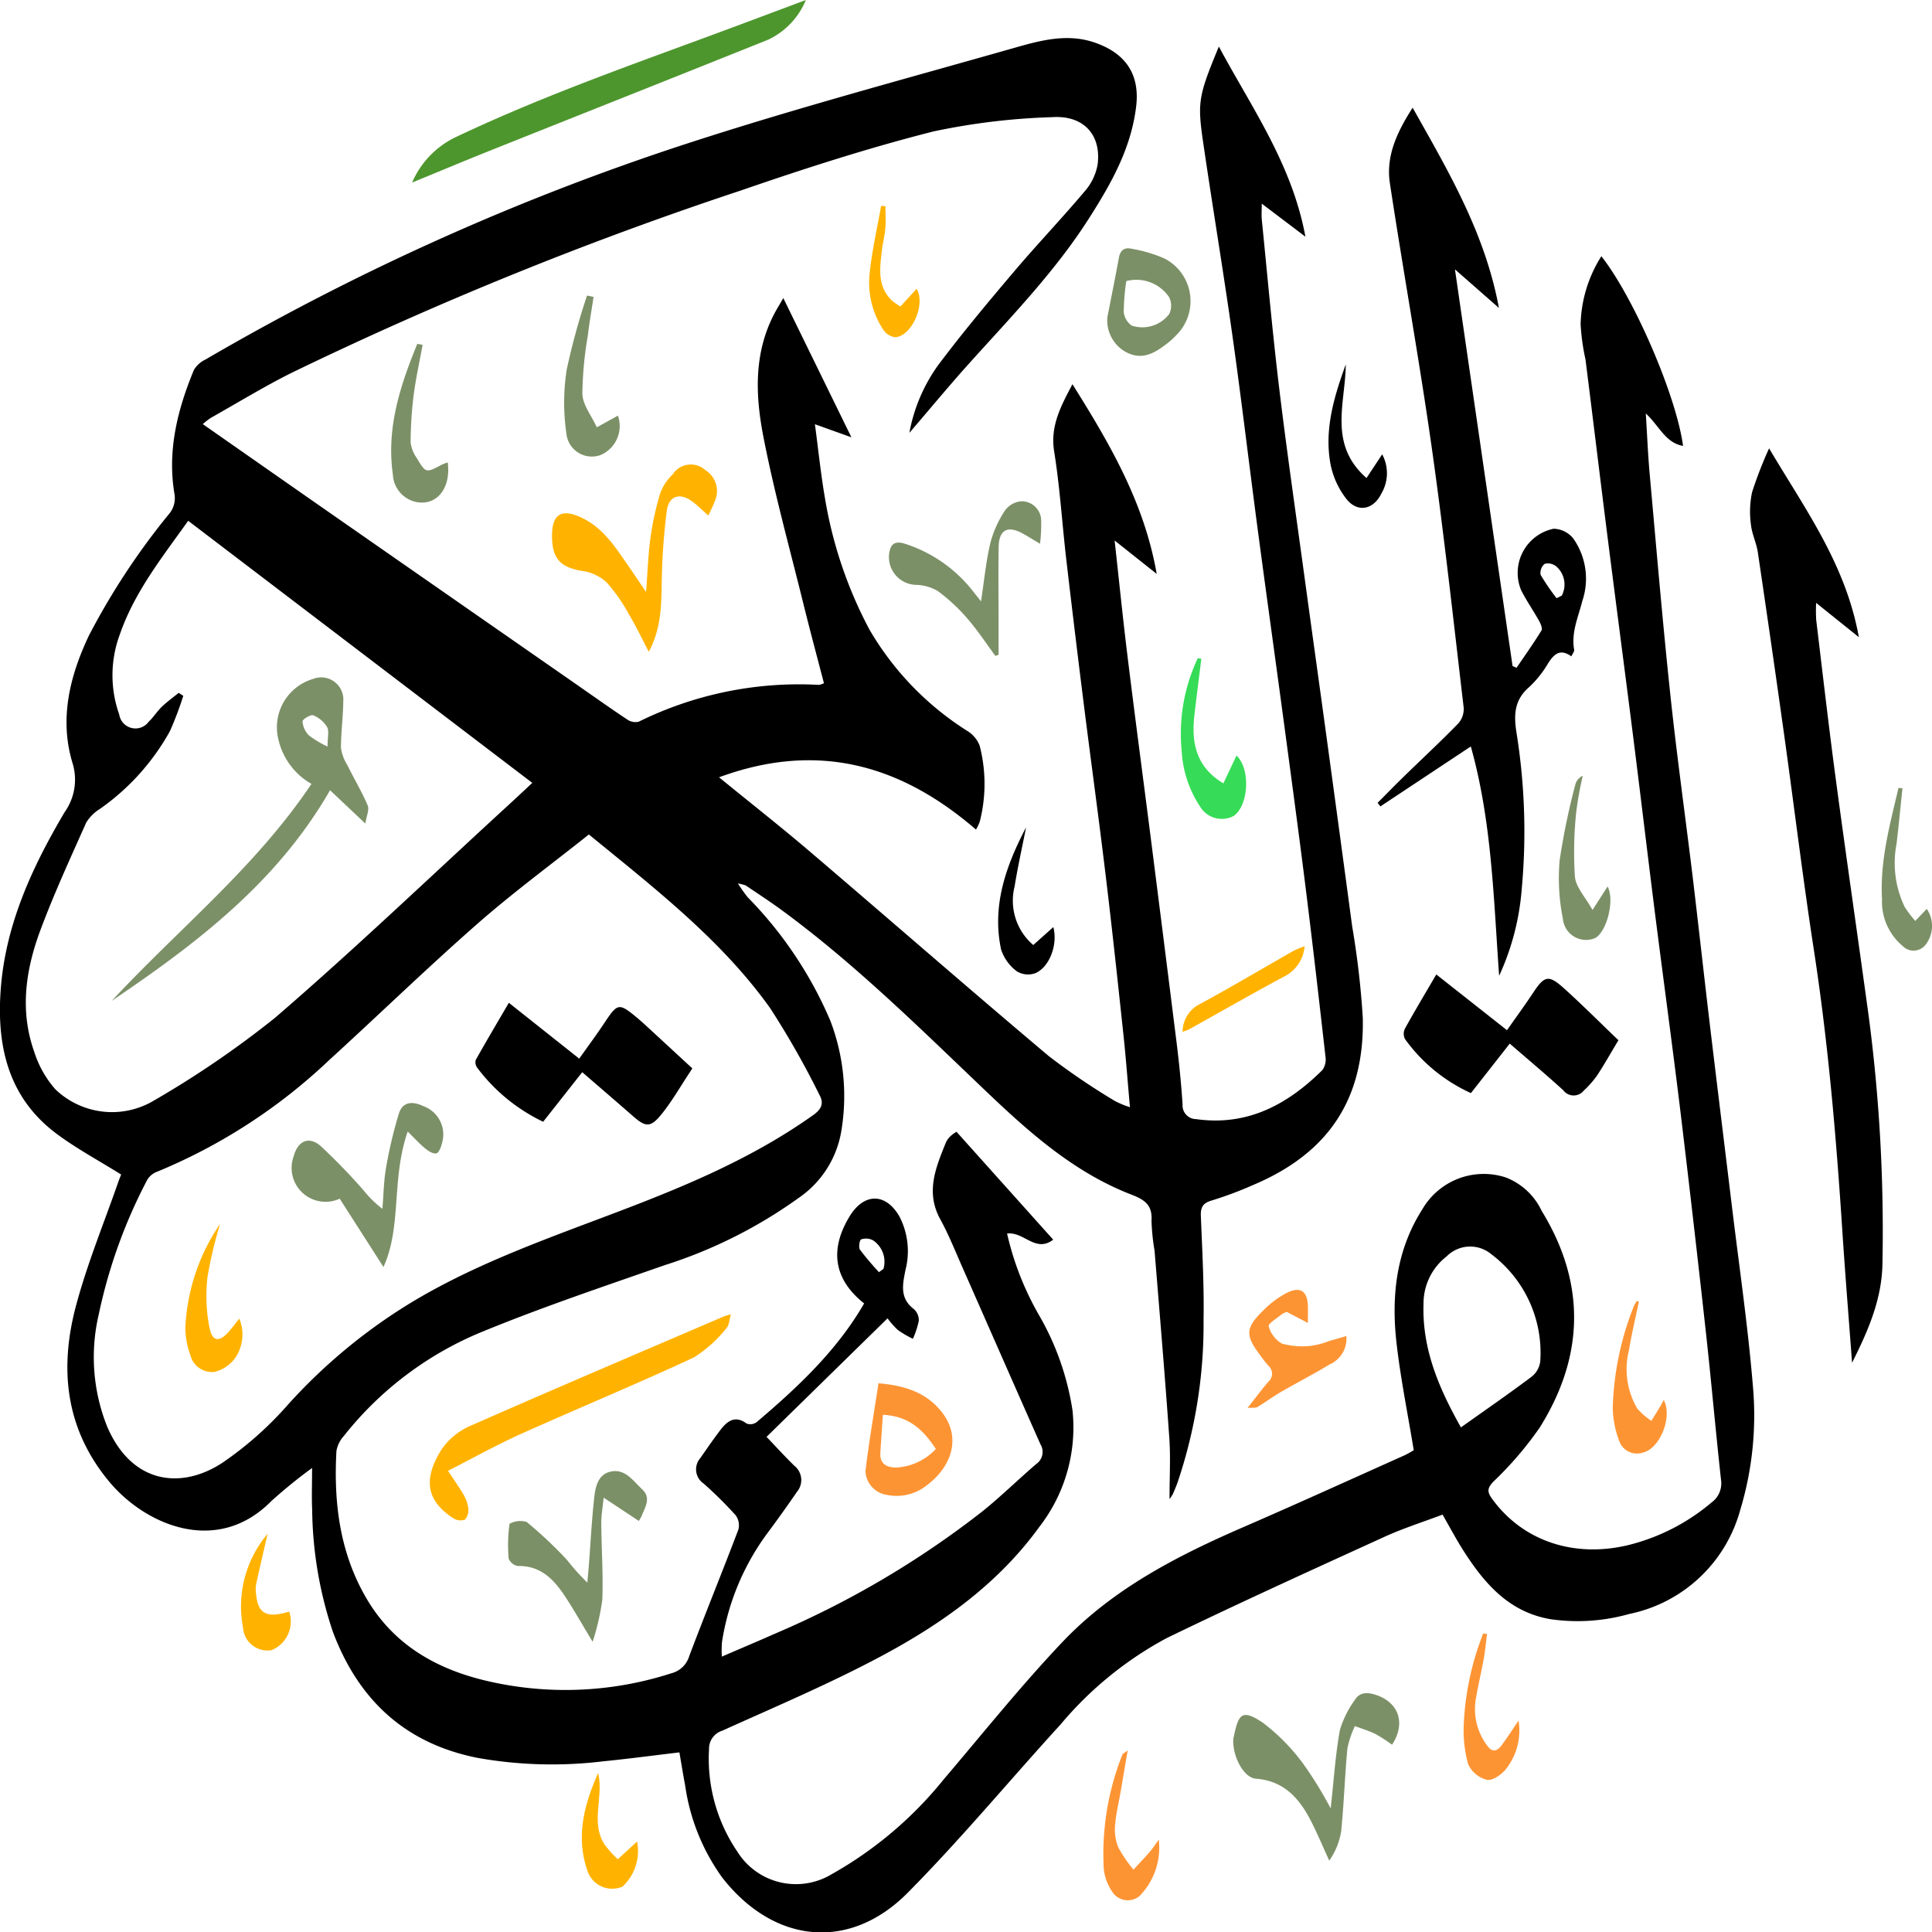 <svg xmlns="http://www.w3.org/2000/svg" width="168.156" height="168.186" viewBox="0 0 168.156 168.186">
  <g id="Group_171" data-name="Group 171" transform="translate(-122.173 -346.252)">
    <g id="Group_1" data-name="Group 1" transform="translate(-676.99 -227.291)">
      <path id="Path_1" data-name="Path 1" d="M886.816,679.785A25.606,25.606,0,0,0,889.663,687a23.681,23.681,0,0,1,2.849,8.183,14.115,14.115,0,0,1-2.893,10.138c-3.59,4.96-8.473,8.426-13.766,11.251-4.483,2.394-9.183,4.385-13.82,6.48a1.634,1.634,0,0,0-1.157,1.6,14.366,14.366,0,0,0,2.456,8.916,6.013,6.013,0,0,0,8.179,2,33.784,33.784,0,0,0,9.776-8.261c3.428-4.023,6.734-8.165,10.37-11.994,4.4-4.627,10.006-7.5,15.805-10.012,4.663-2.023,9.292-4.13,13.932-6.208.31-.138.6-.327.818-.448-.516-3.152-1.145-6.229-1.5-9.337-.462-4.079-.033-8.056,2.245-11.63a6.178,6.178,0,0,1,7.271-2.775,5.743,5.743,0,0,1,3.12,2.912c3.864,6.3,3.711,12.65-.17,18.853a30.461,30.461,0,0,1-4.026,4.7c-.571.592-.547.919-.114,1.515,2.633,3.622,7.044,5.149,11.787,4.031a17.806,17.806,0,0,0,7.3-3.719,2.053,2.053,0,0,0,.83-1.987c-.469-4.27-.844-8.55-1.314-12.819q-1.054-9.545-2.2-19.082c-.709-5.82-1.5-11.631-2.239-17.449-.643-5.1-1.246-10.2-1.889-15.293-.739-5.858-1.513-11.71-2.253-17.566-.644-5.1-1.257-10.2-1.9-15.293a19.162,19.162,0,0,1-.425-3.062,11.583,11.583,0,0,1,1.806-5.923c2.848,3.614,6.524,12.146,7.111,16.509-1.558-.28-2.051-1.726-3.243-2.822.121,1.931.189,3.62.341,5.3.575,6.38,1.114,12.764,1.79,19.133.569,5.373,1.325,10.729,1.973,16.094.5,4.186.961,8.38,1.459,12.568.631,5.292,1.288,10.58,1.927,15.87.634,5.252,1.406,10.492,1.838,15.761a28.464,28.464,0,0,1-1.108,10.706,12.638,12.638,0,0,1-9.658,9.054,16.55,16.55,0,0,1-6.827.46c-3.632-.61-5.773-3.1-7.61-5.974-.617-.965-1.152-1.982-1.815-3.133-1.678.636-3.425,1.187-5.08,1.943-6.332,2.89-12.673,5.769-18.935,8.806a31.419,31.419,0,0,0-9.227,7.51c-4.447,4.869-8.663,9.961-13.3,14.644-5.086,5.14-11.675,4.432-16.158-1.32a18.027,18.027,0,0,1-3.223-8.014c-.176-.933-.327-1.87-.5-2.874-2.271.268-4.463.563-6.665.781a36.952,36.952,0,0,1-10.883-.3c-6.339-1.252-10.4-5.072-12.621-11a34.489,34.489,0,0,1-1.794-10.618c-.05-1.069-.008-2.141-.008-3.614a42.728,42.728,0,0,0-3.552,2.884c-4.707,4.774-10.962,2.1-14.126-1.723-3.811-4.6-4.327-9.816-2.868-15.289.983-3.682,2.453-7.234,3.706-10.844.088-.25.194-.494.224-.571-1.918-1.2-3.861-2.238-5.608-3.538-4.223-3.146-5.242-7.634-4.874-12.583.418-5.646,2.74-10.644,5.561-15.421a4.876,4.876,0,0,0,.671-4.323c-1.134-3.808-.233-7.5,1.434-11.028a61.531,61.531,0,0,1,6.935-10.544,2.145,2.145,0,0,0,.513-1.842c-.621-3.752.274-7.31,1.7-10.753a2.281,2.281,0,0,1,.986-.893,216.109,216.109,0,0,1,41.944-18.812c9.413-3.066,18.994-5.625,28.52-8.338,2.23-.634,4.533-1.258,6.884-.472,2.509.84,4.032,2.545,3.678,5.561-.435,3.706-2.226,6.824-4.174,9.866-2.954,4.606-6.762,8.513-10.4,12.562-1.709,1.9-3.34,3.877-5.166,6a14.544,14.544,0,0,1,2.529-5.922c2.092-2.784,4.333-5.461,6.586-8.12,2.009-2.368,4.156-4.618,6.157-6.992a4.808,4.808,0,0,0,1.113-2.326c.33-2.577-1.229-4.292-3.941-4.114a57.848,57.848,0,0,0-10.355,1.245c-5.661,1.434-11.243,3.237-16.771,5.143a321.829,321.829,0,0,0-39.112,15.876c-2.394,1.2-4.685,2.6-7.016,3.915a6.231,6.231,0,0,0-.691.537c3.646,2.547,7.219,5.049,10.8,7.543q10.749,7.486,21.506,14.963c1.541,1.072,3.069,2.162,4.63,3.2a1.258,1.258,0,0,0,1,.2,31.519,31.519,0,0,1,15.708-3.208,1.979,1.979,0,0,0,.421-.144c-.6-2.3-1.219-4.609-1.793-6.931-1.19-4.825-2.524-9.623-3.473-14.5-.7-3.579-.859-7.26.928-10.692.2-.392.439-.769.8-1.4l5.928,12.118-3.176-1.138c.309,2.306.522,4.421.887,6.509a37.233,37.233,0,0,0,3.861,11.367,25.793,25.793,0,0,0,8.553,8.842,2.611,2.611,0,0,1,1.036,1.255,13.246,13.246,0,0,1,.015,6.6,3.59,3.59,0,0,1-.335.707c-6.586-5.69-13.838-7.691-22.361-4.55,2.756,2.25,5.367,4.3,7.9,6.459,6.945,5.923,13.82,11.929,20.8,17.807a59.61,59.61,0,0,0,5.773,3.918,7.9,7.9,0,0,0,1.291.528c-.2-2.2-.344-4.224-.56-6.238-.492-4.613-.986-9.227-1.541-13.832-.6-4.987-1.284-9.964-1.909-14.947q-.795-6.334-1.534-12.673c-.362-3.123-.553-6.273-1.052-9.373-.357-2.22.571-3.921,1.59-5.864,3.251,5.187,6.25,10.3,7.334,16.511l-3.663-2.907c.394,3.556.727,6.862,1.133,10.158.64,5.213,1.335,10.42,2,15.63q1.149,9.014,2.276,18.031c.216,1.75.389,3.508.507,5.267a1.186,1.186,0,0,0,1.164,1.275c4.465.63,7.959-1.254,11-4.265a1.581,1.581,0,0,0,.274-1.16c-.559-4.954-1.127-9.906-1.746-14.851-.6-4.794-1.249-9.579-1.891-14.367-.75-5.582-1.531-11.162-2.271-16.745-.736-5.546-1.391-11.1-2.17-16.645-.736-5.236-1.6-10.453-2.379-15.684-.7-4.731-.808-4.839,1.176-9.635,2.86,5.336,6.367,10.23,7.533,16.549l-3.8-2.877c0,.622-.035,1.024.006,1.419.491,4.88.924,9.767,1.511,14.636.665,5.516,1.464,11.015,2.215,16.52.631,4.633,1.281,9.263,1.914,13.9q1.12,8.2,2.22,16.4a74.413,74.413,0,0,1,.928,7.987c.159,7.114-3.033,11.829-9.6,14.576a31.938,31.938,0,0,1-3.541,1.323c-.8.229-.984.613-.952,1.384.12,2.992.286,5.988.235,8.98a42.965,42.965,0,0,1-2.282,14.235c-.118.324-.256.639-.392.956a4.937,4.937,0,0,1-.289.439c0-1.918.1-3.634-.018-5.335-.383-5.432-.843-10.859-1.284-16.288a18.847,18.847,0,0,1-.266-2.627c.085-1.338-.594-1.808-1.734-2.247-4.931-1.9-8.806-5.326-12.568-8.907-5.719-5.446-11.325-11.019-17.7-15.725-1.078-.8-2.2-1.529-3.314-2.283a3.627,3.627,0,0,0-.68-.17,13.367,13.367,0,0,0,.851,1.2,34.784,34.784,0,0,1,7.184,10.726,18.388,18.388,0,0,1,.946,9.719,8.781,8.781,0,0,1-3.7,5.725,41.368,41.368,0,0,1-11.645,5.846c-5.27,1.841-10.573,3.622-15.735,5.734a29.7,29.7,0,0,0-12.208,9.145,2.583,2.583,0,0,0-.639,1.3c-.25,4.553.3,8.962,2.694,12.965,2.335,3.9,5.968,5.979,10.238,7.007a30.008,30.008,0,0,0,16.232-.63,2.179,2.179,0,0,0,1.54-1.484c1.391-3.685,2.881-7.333,4.279-11.016a1.472,1.472,0,0,0-.238-1.253,35.426,35.426,0,0,0-2.777-2.751,1.49,1.49,0,0,1-.3-2.218c.592-.843,1.17-1.7,1.8-2.51.584-.748,1.26-1.222,2.233-.5a.935.935,0,0,0,.864-.115c3.575-3.034,6.987-6.223,9.366-10.34-2.628-2.082-3.048-4.672-1.252-7.6,1.266-2.06,3.175-2.03,4.351.086a6.557,6.557,0,0,1,.5,4.592c-.248,1.261-.528,2.465.73,3.416a1.309,1.309,0,0,1,.428,1.013,7.391,7.391,0,0,1-.515,1.572,9.2,9.2,0,0,1-1.305-.763,7.426,7.426,0,0,1-.9-1.019l-10.532,10.316c.734.767,1.552,1.668,2.42,2.516a1.589,1.589,0,0,1,.233,2.262q-1.269,1.847-2.606,3.643A21.427,21.427,0,0,0,862,715.358a8.881,8.881,0,0,0-.008,1.249c1.614-.7,3.14-1.339,4.653-2.011A80.5,80.5,0,0,0,884.7,703.94c1.609-1.3,3.087-2.753,4.657-4.1a1.276,1.276,0,0,0,.366-1.711c-2.282-5.139-4.535-10.289-6.807-15.433-.618-1.4-1.188-2.833-1.923-4.173-1.291-2.362-.374-4.5.5-6.668a1.856,1.856,0,0,1,.4-.551,3.83,3.83,0,0,1,.521-.38l8.418,9.393C889.286,681.49,888.285,679.594,886.816,679.785Zm-36.4-34.734c-3.246,2.585-6.586,5.039-9.69,7.763-4.377,3.84-8.556,7.9-12.863,11.826a48.734,48.734,0,0,1-15.149,9.814,1.623,1.623,0,0,0-.778.736,45.052,45.052,0,0,0-4.179,11.638,16.264,16.264,0,0,0,.756,9.813c2.164,4.961,6.429,5.416,9.964,3.122a30.235,30.235,0,0,0,5.738-5.075,48.039,48.039,0,0,1,11.148-9.145c5.7-3.363,11.944-5.5,18.09-7.85,5.765-2.2,11.419-4.613,16.49-8.221.748-.531.939-1.039.54-1.762a74.688,74.688,0,0,0-4.3-7.563C861.969,654.254,856.278,649.84,850.419,645.051Zm-35.7-12.329.4.259a29.888,29.888,0,0,1-1.157,3.064,20.216,20.216,0,0,1-6.1,6.779,3.657,3.657,0,0,0-1.189,1.185c-1.387,3.109-2.813,6.208-4,9.393-1.279,3.433-1.8,7-.524,10.573a9.094,9.094,0,0,0,1.834,3.252,7.118,7.118,0,0,0,8.313,1.134,84.5,84.5,0,0,0,10.8-7.349c6.933-5.973,13.551-12.312,20.3-18.5.687-.631,1.37-1.27,2.1-1.953l-29.951-22.812c-2.275,3.193-4.672,6.2-5.947,9.884a10.215,10.215,0,0,0-.054,6.981,1.429,1.429,0,0,0,2.571.616c.418-.391.724-.9,1.135-1.295C813.709,633.493,814.227,633.122,814.719,632.722Zm111.6,63.935c2.147-1.526,4.179-2.928,6.15-4.41a2,2,0,0,0,.757-1.342,10.73,10.73,0,0,0-4.252-9.316,2.876,2.876,0,0,0-3.9.186,5.177,5.177,0,0,0-2.008,4.082C922.929,689.675,924.28,693.044,926.321,696.658Zm-50.653-13.51.394-.288a2.241,2.241,0,0,0-.9-2.481,1.294,1.294,0,0,0-1.042-.086c-.138.051-.244.7-.1.9A25.572,25.572,0,0,0,875.668,683.148Z" transform="translate(0 1.124)"/>
      <path id="Path_2" data-name="Path 2" d="M881.405,579.734c3.134,5.575,6.3,10.915,7.511,17.43l-3.828-3.359c1.7,11.725,3.358,23.124,5.014,34.525l.348.153c.731-1.076,1.485-2.139,2.168-3.246.106-.173-.064-.578-.2-.824-.5-.9-1.1-1.753-1.565-2.675a3.922,3.922,0,0,1,2.825-5.358,2.277,2.277,0,0,1,1.691.825,6.066,6.066,0,0,1,.8,5.479c-.35,1.391-.974,2.728-.706,4.227.027.151-.138.338-.245.578-.966-.7-1.5-.212-2.02.6a9.141,9.141,0,0,1-1.638,2.061c-1.263,1.086-1.366,2.328-1.131,3.882a54.282,54.282,0,0,1,.475,13.658,22.07,22.07,0,0,1-1.97,7.6c-.484-6.7-.631-13.43-2.465-19.96-2.681,1.776-5.276,3.5-7.873,5.219l-.238-.314c.748-.751,1.485-1.513,2.245-2.251,1.594-1.553,3.228-3.071,4.781-4.663a1.9,1.9,0,0,0,.463-1.375c-.886-7.537-1.708-15.086-2.775-22.6-1.093-7.7-2.482-15.352-3.647-23.039C879.065,583.941,880.045,581.855,881.405,579.734Zm12.529,42.693.453-.226a2.093,2.093,0,0,0-.483-2.544,1.129,1.129,0,0,0-1.007-.221,1.03,1.03,0,0,0-.356.951A19.448,19.448,0,0,0,893.934,622.427Z" transform="translate(40.71 3.183)"/>
      <path id="Path_3" data-name="Path 3" d="M908.643,678.905c-.286-3.861-.6-7.72-.853-11.584-.533-8.152-1.229-16.284-2.474-24.366-.966-6.286-1.729-12.6-2.61-18.9q-1.1-7.851-2.265-15.693c-.121-.818-.518-1.6-.6-2.413a8.222,8.222,0,0,1,.1-2.813,34.908,34.908,0,0,1,1.481-3.818c3.105,5.252,6.669,10.071,7.811,16.432l-3.717-2.983a13.876,13.876,0,0,0,.006,1.479c.565,4.68,1.1,9.363,1.728,14.035.914,6.833,1.912,13.655,2.845,20.487a143.133,143.133,0,0,1,1.194,21.469C911.244,673.379,910.051,676.1,908.643,678.905Z" transform="translate(51.718 13.249)"/>
      <path id="Path_4" data-name="Path 4" d="M898.544,635.286c-.73,1.216-1.272,2.185-1.884,3.107a8.5,8.5,0,0,1-1.134,1.278,1.128,1.128,0,0,1-1.788-.036c-1.5-1.366-3.054-2.669-4.653-4.054l-3.381,4.306a14.375,14.375,0,0,1-5.734-4.7,1.014,1.014,0,0,1-.011-.907c.83-1.5,1.714-2.977,2.732-4.719l6.153,4.851c.74-1.055,1.523-2.124,2.255-3.228,1.013-1.531,1.357-1.634,2.733-.392C895.449,632.251,896.989,633.8,898.544,635.286Z" transform="translate(41.483 28.796)"/>
      <path id="Path_5" data-name="Path 5" d="M822.854,589.431a7.781,7.781,0,0,1,3.877-3.992c7.894-3.74,16.138-6.576,24.305-9.617,1.923-.716,3.844-1.438,6.088-2.279a6.59,6.59,0,0,1-3.235,3.434c-8.017,3.223-16.052,6.4-24.076,9.605C827.547,587.486,825.3,588.429,822.854,589.431Z" transform="translate(12.179 0)" fill="#4d962d"/>
      <path id="Path_6" data-name="Path 6" d="M825.456,662.719c.533.812.975,1.426,1.35,2.079a2.949,2.949,0,0,1,.413,1.174,1.269,1.269,0,0,1-.292,1,1.178,1.178,0,0,1-1.026-.132c-2.357-1.538-2.624-3.411-1-5.991a5.9,5.9,0,0,1,2.527-2.055c7.307-3.219,14.656-6.342,21.993-9.493.139-.061.289-.092.663-.209-.153.5-.156.969-.391,1.207a11.323,11.323,0,0,1-2.836,2.553c-4.993,2.322-10.088,4.427-15.113,6.685C829.632,660.491,827.6,661.628,825.456,662.719Z" transform="translate(12.702 38.838)" fill="#ffb300"/>
      <path id="Path_7" data-name="Path 7" d="M878.54,680.908c.276-2.491.413-4.675.8-6.815a8.624,8.624,0,0,1,1.3-2.619c.43-.728,1.149-.674,1.841-.445,1.994.659,2.615,2.483,1.4,4.335a13.74,13.74,0,0,0-1.42-.922c-.58-.286-1.208-.474-1.817-.7a8.8,8.8,0,0,0-.649,1.936c-.226,2.4-.3,4.813-.54,7.208a6.118,6.118,0,0,1-1.039,2.566c-.486-1.064-.945-2.141-1.462-3.19-1.023-2.074-2.353-3.75-4.927-3.941-.916-.068-1.794-1.487-1.944-2.862a2.278,2.278,0,0,1,0-.689c.424-2.012.655-2.583,2.528-1.34a17.352,17.352,0,0,1,3.635,3.728A34.3,34.3,0,0,1,878.54,680.908Z" transform="translate(36.442 50.035)" fill="#7c9067"/>
      <path id="Path_8" data-name="Path 8" d="M839.321,616.547c-.618-1.178-1.1-2.212-1.687-3.187a15.307,15.307,0,0,0-1.944-2.812,3.882,3.882,0,0,0-2.091-1.028c-1.876-.289-2.645-1-2.7-2.845-.065-2.136.805-2.692,2.733-1.723,1.756.883,2.774,2.482,3.846,4.023.474.683.934,1.376,1.606,2.367.139-1.811.182-3.293.386-4.753a25.746,25.746,0,0,1,.86-3.891,4.407,4.407,0,0,1,1.075-1.6,1.873,1.873,0,0,1,2.831-.368,2.145,2.145,0,0,1,.831,2.707c-.142.392-.342.765-.565,1.249-.5-.439-.913-.86-1.382-1.21-1.095-.818-2.056-.522-2.235.818a54.338,54.338,0,0,0-.431,5.826C840.4,612.229,840.491,614.339,839.321,616.547Z" transform="translate(16.312 13.728)" fill="#ffb300"/>
      <path id="Path_9" data-name="Path 9" d="M839.756,662.453l-3.068-2.032c-.088.9-.214,1.567-.207,2.232.018,2.218.176,4.441.091,6.653a20.96,20.96,0,0,1-.843,3.662c-.906-1.5-1.578-2.691-2.321-3.833-.989-1.516-2.136-2.809-4.194-2.765a1.052,1.052,0,0,1-.793-.648,13.545,13.545,0,0,1,.076-3.024,1.913,1.913,0,0,1,1.49-.161,36.749,36.749,0,0,1,3.47,3.258,20.649,20.649,0,0,0,1.811,2.021c.047-.542.1-1.084.141-1.626.15-1.945.247-3.9.466-5.835.1-.9.337-1.935,1.376-2.189,1.288-.315,1.982.775,2.777,1.516.816.762.28,1.544-.026,2.312C839.944,662.135,839.858,662.264,839.756,662.453Z" transform="translate(15.015 43.473)" fill="#7c9067"/>
      <path id="Path_10" data-name="Path 10" d="M858.281,611.07c.279-1.829.433-3.473.807-5.064a9.449,9.449,0,0,1,1.249-2.8,1.965,1.965,0,0,1,1.419-.845,1.7,1.7,0,0,1,1.753,1.52,13.419,13.419,0,0,1-.094,2.177c-.668-.4-1.078-.656-1.5-.89-1.32-.727-2.074-.325-2.1,1.175-.035,2.07-.008,4.139-.006,6.211v3.163l-.28.1c-.8-1.085-1.546-2.223-2.427-3.239a15.615,15.615,0,0,0-2.577-2.4,3.919,3.919,0,0,0-1.944-.544,2.42,2.42,0,0,1-2.286-2.8c.129-.745.472-1.019,1.27-.807a12.246,12.246,0,0,1,6.171,4.365C857.88,610.556,858.014,610.734,858.281,611.07Z" transform="translate(26.268 14.813)" fill="#7c9067"/>
      <path id="Path_11" data-name="Path 11" d="M850.049,653.063c2.445.2,4.306.89,5.607,2.633,1.584,2.121.824,4.756-1.732,6.486a4.2,4.2,0,0,1-3.189.586,2.169,2.169,0,0,1-1.815-2.083C849.223,658.158,849.657,655.646,850.049,653.063Zm4.995,5.716c-1.061-1.6-2.288-2.863-4.612-2.972-.076,1.135-.153,2.214-.219,3.292-.061.955.5,1.276,1.346,1.3A5.074,5.074,0,0,0,855.044,658.779Z" transform="translate(25.574 40.877)" fill="#fd9434"/>
      <path id="Path_12" data-name="Path 12" d="M862.821,593.82c.335-1.723.686-3.443,1-5.169.123-.677.5-.946,1.125-.792a12.19,12.19,0,0,1,2.837.842,4.164,4.164,0,0,1,1.063,6.65,7.327,7.327,0,0,1-1.127.978c-1,.734-2.026,1.2-3.289.513A3.143,3.143,0,0,1,862.821,593.82Zm1.646-3.149a19.83,19.83,0,0,0-.221,2.671,1.655,1.655,0,0,0,.689,1.2,2.947,2.947,0,0,0,3.261-.992,1.655,1.655,0,0,0-.013-1.5A3.446,3.446,0,0,0,864.467,590.671Z" transform="translate(32.724 7.338)" fill="#7c9067"/>
      <path id="Path_13" data-name="Path 13" d="M879.478,651.711a2.452,2.452,0,0,1-1.457,2.471c-1.4.849-2.867,1.6-4.288,2.424-.682.4-1.314.877-1.991,1.279-.171.1-.432.048-.863.085.678-.861,1.22-1.59,1.809-2.28a.918.918,0,0,0,0-1.4,11.072,11.072,0,0,1-.707-.905c-1.322-1.762-1.3-2.373.292-3.927a8.211,8.211,0,0,1,2.009-1.5c1.2-.595,1.808-.165,1.849,1.161.012.374,0,.748,0,1.452l-1.831-.957a1.368,1.368,0,0,0-.436.2c-.422.334-1.211.836-1.145,1.039a2.507,2.507,0,0,0,1.157,1.519,6.77,6.77,0,0,0,2.562.185,7.093,7.093,0,0,0,1.549-.415C878.461,652.009,878.925,651.872,879.478,651.711Z" transform="translate(36.867 38.118)" fill="#fd9434"/>
      <path id="Path_14" data-name="Path 14" d="M868.827,611.42c-.2,1.629-.41,3.258-.6,4.889-.274,2.384.1,4.512,2.518,5.964l1.143-2.421c1.269,1.2,1.026,4.421-.259,5.264a2.2,2.2,0,0,1-2.842-.718,9.7,9.7,0,0,1-1.67-4.931,15.344,15.344,0,0,1,1.4-8.084Z" transform="translate(34.897 19.452)" fill="#36dc57"/>
      <path id="Path_15" data-name="Path 15" d="M826.573,603.627c.289,2.2-.907,3.741-2.638,3.466a2.558,2.558,0,0,1-2.136-2.4c-.581-4.038.63-7.743,2.124-11.38l.463.08c-.266,1.463-.592,2.918-.781,4.391a33.7,33.7,0,0,0-.262,4.1,2.963,2.963,0,0,0,.539,1.369c.778,1.317.8,1.305,2.173.574A5,5,0,0,1,826.573,603.627Z" transform="translate(11.56 10.162)" fill="#7c9067"/>
      <path id="Path_16" data-name="Path 16" d="M836.274,600.986a2.741,2.741,0,0,1-1.521,3.432,2.226,2.226,0,0,1-2.966-1.889,18.647,18.647,0,0,1,.03-5.552,59.914,59.914,0,0,1,1.768-6.445l.568.123c-.17,1.125-.367,2.247-.5,3.376a31.59,31.59,0,0,0-.474,5.08c.042.958.8,1.888,1.257,2.891Z" transform="translate(16.672 8.733)" fill="#7c9067"/>
      <path id="Path_17" data-name="Path 17" d="M891.708,629.818l1.313-2.042c.619,1.17-.03,3.835-1.046,4.472a2.021,2.021,0,0,1-2.84-1.635,17.936,17.936,0,0,1-.288-5.123,61.042,61.042,0,0,1,1.372-6.61,1.172,1.172,0,0,1,.642-.74,29.775,29.775,0,0,0-.578,3.232,33.21,33.21,0,0,0-.106,5.564C890.265,627.847,891.078,628.687,891.708,629.818Z" transform="translate(46.063 22.925)" fill="#7c9067"/>
      <path id="Path_18" data-name="Path 18" d="M861.344,629.785c.416,1.553-.365,3.549-1.609,4.026a1.861,1.861,0,0,1-1.575-.183,3.872,3.872,0,0,1-1.363-1.9c-.813-3.823.43-7.284,2.176-10.626-.338,1.717-.721,3.425-1,5.151a5.075,5.075,0,0,0,1.625,5.092Z" transform="translate(29.497 24.45)"/>
      <path id="Path_19" data-name="Path 19" d="M894.148,648.385c-.291,1.406-.628,2.806-.861,4.221a6.76,6.76,0,0,0,.725,5.1,6.1,6.1,0,0,0,1.225,1.058c.266-.431.534-.86.795-1.294.1-.156.173-.323.277-.521.792,1.456-.319,4.235-1.808,4.579a1.637,1.637,0,0,1-2.07-1.022,8.449,8.449,0,0,1-.556-2.89,25.715,25.715,0,0,1,1.83-8.819,3.505,3.505,0,0,1,.271-.465Z" transform="translate(47.659 38.443)" fill="#fd9434"/>
      <path id="Path_20" data-name="Path 20" d="M877.034,594.493c-.018,3.343-1.558,6.934,1.806,9.888l1.364-2.064a3.476,3.476,0,0,1-.073,3.42c-.678,1.39-2.055,1.691-3.025.483a7.138,7.138,0,0,1-1.4-3.055C875.15,600.151,876.019,597.3,877.034,594.493Z" transform="translate(39.26 10.769)"/>
      <path id="Path_21" data-name="Path 21" d="M888.08,675.029a5.4,5.4,0,0,1-1.126,4.251c-.38.468-1.164,1-1.637.9a2.46,2.46,0,0,1-1.62-1.352,10.942,10.942,0,0,1-.385-3.5A24.541,24.541,0,0,1,885,667.448l.332.036c-.089.705-.148,1.416-.274,2.115-.215,1.2-.506,2.392-.706,3.6a5.279,5.279,0,0,0,.935,3.917c.479.716.892.628,1.327.049C887.127,676.472,887.592,675.742,888.08,675.029Z" transform="translate(43.254 48.272)" fill="#fd9434"/>
      <path id="Path_22" data-name="Path 22" d="M867.415,681.933a6,6,0,0,1-1.684,4.919,1.61,1.61,0,0,1-2.4-.439,4.382,4.382,0,0,1-.7-1.911,23.408,23.408,0,0,1,1.628-9.991c.021-.055.109-.086.453-.341-.229,1.337-.413,2.424-.6,3.513-.174,1.016-.425,2.026-.5,3.048a4.059,4.059,0,0,0,.294,1.9,12.289,12.289,0,0,0,1.31,1.914c.475-.518.965-1.024,1.422-1.558C866.925,682.66,867.159,682.288,867.415,681.933Z" transform="translate(32.602 51.728)" fill="#fd9434"/>
      <path id="Path_23" data-name="Path 23" d="M909.141,618.871c-.171,1.611-.324,3.224-.515,4.831a8.86,8.86,0,0,0,.706,5.491,10.478,10.478,0,0,0,.924,1.223l1-1.052a2.65,2.65,0,0,1-.148,3.176,1.319,1.319,0,0,1-1.952.053,5.014,5.014,0,0,1-1.794-4.067c-.191-3.329.684-6.5,1.435-9.69Z" transform="translate(55.607 23.284)" fill="#7c9067"/>
      <path id="Path_24" data-name="Path 24" d="M834.029,675.469c.5,2.065-.677,4.223.539,6.194a9.829,9.829,0,0,0,1.175,1.307l1.676-1.541a4.242,4.242,0,0,1-1.266,3.923,2.267,2.267,0,0,1-3.06-1.393C832.069,681,832.814,678.2,834.029,675.469Z" transform="translate(17.194 52.395)" fill="#ffb300"/>
      <path id="Path_25" data-name="Path 25" d="M815.328,661.715c-.339,1.477-.686,2.954-1.007,4.436a2.746,2.746,0,0,0,.006.8c.151,1.732.922,2.139,2.878,1.531a2.7,2.7,0,0,1-1.518,3.358,2.132,2.132,0,0,1-2.5-1.967A9.808,9.808,0,0,1,815.328,661.715Z" transform="translate(7.126 45.325)" fill="#ffb300"/>
      <path id="Path_26" data-name="Path 26" d="M867.144,635.38a2.717,2.717,0,0,1,1.485-2.4c2.757-1.487,5.449-3.091,8.171-4.641a8.964,8.964,0,0,1,.968-.4,3.23,3.23,0,0,1-1.564,2.516c-2.861,1.534-5.678,3.151-8.515,4.73A4.115,4.115,0,0,1,867.144,635.38Z" transform="translate(34.946 27.963)" fill="#ffb300"/>
      <path id="Path_27" data-name="Path 27" d="M851.848,594.134l1.408-1.535c.807,1.331-.4,4.1-1.853,4.215a1.48,1.48,0,0,1-1.051-.66,7.413,7.413,0,0,1-1.178-4.937c.2-1.959.651-3.894.993-5.84l.38.036c0,.639.041,1.279-.012,1.914s-.224,1.279-.3,1.924c-.176,1.564-.43,3.158.914,4.406A5.983,5.983,0,0,0,851.848,594.134Z" transform="translate(25.686 6.083)" fill="#ffb300"/>
      <path id="Path_28" data-name="Path 28" d="M845.375,636.9c-1.045,1.57-1.779,2.88-2.715,4.026s-1.367,1.079-2.445.136c-1.435-1.258-2.884-2.5-4.426-3.832l-3.4,4.313a15.53,15.53,0,0,1-5.738-4.7.779.779,0,0,1-.124-.689c.892-1.594,1.826-3.166,2.877-4.964l6.123,4.861c.733-1.035,1.493-2.059,2.2-3.12,1.145-1.723,1.252-1.753,2.845-.433.235.2.463.4.689.606C842.612,634.351,843.964,635.6,845.375,636.9Z" transform="translate(14.049 29.634)"/>
      <path id="Path_29" data-name="Path 29" d="M826.016,639.434c-1.44,4.132-.5,8.291-2.112,11.788l-3.807-5.946a2.95,2.95,0,0,1-4.006-3.693c.362-1.34,1.323-1.788,2.36-.88a53.487,53.487,0,0,1,3.744,3.87,8.994,8.994,0,0,0,1.619,1.582c.1-1.2.112-2.416.321-3.6a39.749,39.749,0,0,1,1.1-4.651c.33-1.083,1.187-1.133,2.127-.69A2.624,2.624,0,0,1,829,640.445c-.076.335-.28.851-.5.89-.292.055-.7-.216-.979-.445C827.047,640.5,826.636,640.044,826.016,639.434Z" transform="translate(8.633 32.597)" fill="#7c9067"/>
      <path id="Path_30" data-name="Path 30" d="M812.841,643.9a36.977,36.977,0,0,0-1.1,4.645,14.26,14.26,0,0,0,.177,4.394c.256,1.245.866,1.275,1.708.309.3-.341.565-.7.887-1.105a3.638,3.638,0,0,1-.3,3.344,3.184,3.184,0,0,1-1.846,1.293,1.94,1.94,0,0,1-2.106-1.432,7.39,7.39,0,0,1-.447-2.342A17.41,17.41,0,0,1,812.841,643.9Z" transform="translate(5.478 36.167)" fill="#ffb300"/>
      <path id="Path_31" data-name="Path 31" d="M822.967,621.741a5.986,5.986,0,0,1-2.889-3.923,4.386,4.386,0,0,1,3.036-5.216,1.929,1.929,0,0,1,2.621,1.977c-.012,1.341-.2,2.681-.2,4.021a3.8,3.8,0,0,0,.553,1.5c.581,1.178,1.26,2.313,1.775,3.519.154.36-.1.9-.206,1.573l-3.071-2.9c-4.641,8.068-11.664,13.362-19,18.332C811.381,634.379,818.108,629,822.967,621.741Zm1.4-3.251c0-.818.155-1.356-.039-1.7a2.528,2.528,0,0,0-1.2-1.018c-.226-.089-.943.345-.937.527a1.934,1.934,0,0,0,.551,1.217A8.616,8.616,0,0,0,824.37,618.49Z" transform="translate(3.304 20.031)" fill="#7c9067"/>
    </g>
  </g>
</svg>
